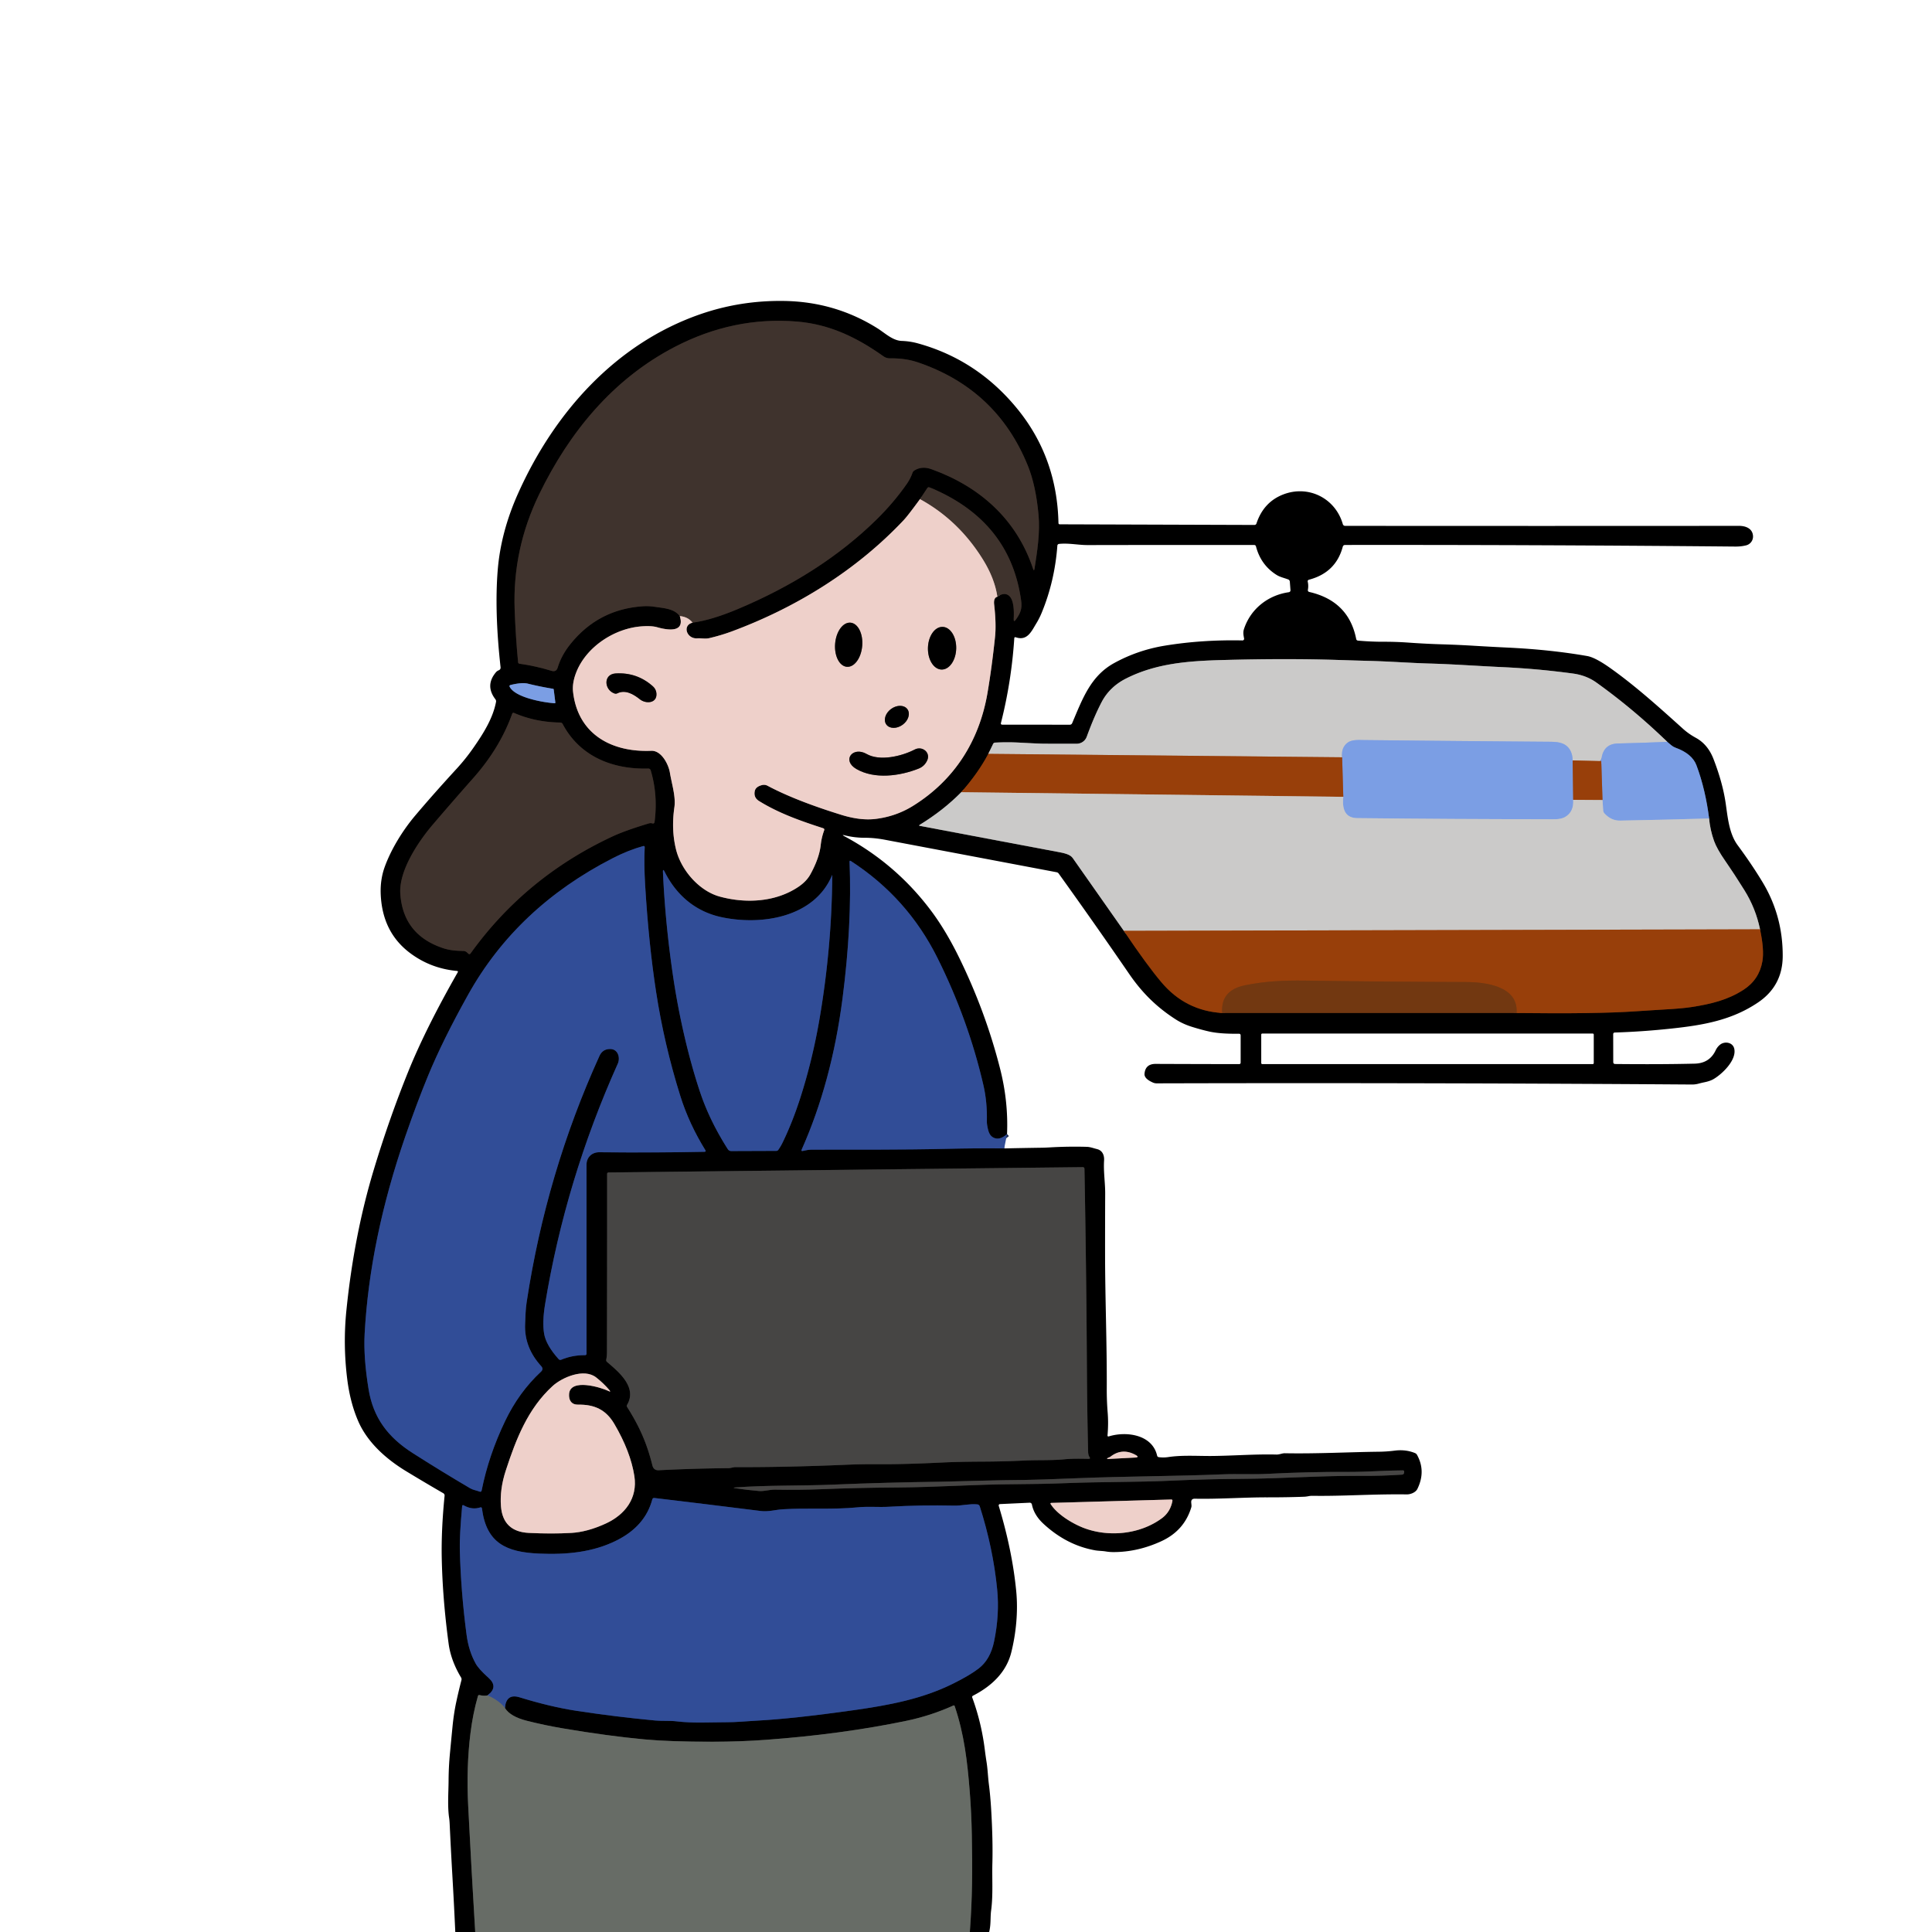 <?xml version="1.0" encoding="UTF-8" standalone="no"?>
<!DOCTYPE svg PUBLIC "-//W3C//DTD SVG 1.1//EN" "http://www.w3.org/Graphics/SVG/1.1/DTD/svg11.dtd">
<svg xmlns="http://www.w3.org/2000/svg" version="1.1" viewBox="0.00 0.00 700.00 700.00">
<g stroke-width="2.00" fill="none" stroke-linecap="butt">
<path stroke="#19274c" vector-effect="non-scaling-stroke" d="
  M 364.87 410.88
  Q 362.03 413.44 359.70 412.04
  Q 358.53 411.33 358.06 409.54
  Q 357.54 407.50 357.56 406.36
  Q 357.72 399.32 356.32 393.23
  Q 350.84 369.47 339.61 346.98
  Q 328.72 325.20 308.30 311.98
  Q 307.78 311.65 307.81 312.26
  Q 308.72 335.10 305.24 361.92
  Q 301.31 392.16 290.48 416.47
  Q 290.15 417.19 290.92 417.00
  C 292.00 416.74 293.12 416.54 294.23 416.54
  C 310.35 416.50 326.04 416.64 343.24 416.24
  Q 353.51 415.99 363.84 416.09"
/>
<path stroke="#343633" vector-effect="non-scaling-stroke" d="
  M 351.39 700.00
  C 352.33 687.21 352.34 677.48 352.11 664.84
  Q 351.97 656.90 351.35 649.06
  C 350.51 638.36 349.34 628.28 345.90 618.17
  Q 345.77 617.78 345.40 617.95
  Q 337.28 621.63 328.32 623.50
  Q 304.97 628.35 277.62 630.36
  Q 268.36 631.05 258.05 631.06
  Q 242.91 631.07 233.72 630.23
  Q 220.36 629.00 204.01 626.23
  Q 197.45 625.12 191.00 623.50
  Q 184.89 621.97 182.95 618.84"
/>
<path stroke="#19274c" vector-effect="non-scaling-stroke" d="
  M 182.95 618.84
  Q 183.39 613.48 188.25 614.97
  Q 199.49 618.43 208.79 619.85
  Q 222.90 622.01 237.37 623.37
  C 240.04 623.62 242.57 623.37 245.18 623.68
  C 250.96 624.38 257.17 624.01 262.91 624.00
  Q 265.73 624.00 268.64 623.79
  Q 271.39 623.58 274.47 623.41
  Q 287.49 622.71 309.27 619.64
  C 322.32 617.79 334.14 615.56 345.27 610.04
  Q 351.36 607.02 354.61 604.51
  Q 358.82 601.26 360.17 594.75
  Q 362.20 584.99 361.29 575.86
  Q 359.82 560.95 355.00 545.82
  Q 354.78 545.13 354.07 545.06
  C 351.24 544.78 348.55 545.58 345.70 545.52
  Q 333.52 545.26 322.20 545.92
  C 318.40 546.15 314.58 545.75 310.78 546.13
  C 301.73 547.02 292.26 546.31 283.64 546.84
  C 280.84 547.01 278.47 547.82 275.56 547.45
  Q 255.69 544.96 237.12 542.75
  Q 236.49 542.68 236.33 543.29
  Q 233.77 552.86 223.62 558.02
  C 214.84 562.48 205.15 563.33 195.25 562.89
  C 183.52 562.37 176.23 559.16 174.63 546.58
  Q 174.55 545.99 173.99 546.17
  Q 171.06 547.13 168.04 545.43
  Q 167.50 545.12 167.44 545.74
  Q 166.47 556.51 166.60 561.52
  Q 166.99 576.76 169.05 592.32
  Q 169.83 598.22 172.36 602.77
  Q 173.46 604.74 177.04 607.95
  Q 180.70 611.22 176.63 614.28"
/>
<path stroke="#343633" vector-effect="non-scaling-stroke" d="
  M 176.63 614.28
  Q 175.39 614.55 173.78 614.17
  Q 173.29 614.05 173.16 614.53
  Q 171.33 620.90 170.45 628.04
  Q 168.93 640.23 169.63 654.24
  Q 170.79 677.12 172.18 700.00"
/>
<path stroke="#776865" vector-effect="non-scaling-stroke" d="
  M 246.30 223.22
  C 248.26 229.38 241.82 228.31 238.11 227.26
  Q 236.16 226.70 232.75 226.92
  C 222.79 227.54 212.35 234.31 208.73 243.75
  Q 207.28 247.52 207.63 250.66
  C 209.34 265.84 221.34 272.63 235.96 272.03
  C 239.66 271.88 242.22 276.96 242.71 279.92
  C 243.42 284.19 244.90 288.64 244.34 292.50
  Q 243.16 300.64 244.95 307.82
  C 246.85 315.42 253.42 322.83 260.75 324.84
  C 270.11 327.41 280.85 326.89 289.08 321.45
  Q 292.15 319.43 293.61 316.80
  C 295.40 313.55 296.97 309.81 297.37 306.12
  Q 297.66 303.43 298.60 300.87
  Q 298.82 300.27 298.21 300.07
  C 290.22 297.48 282.18 294.68 275.01 290.22
  Q 272.98 288.95 273.47 286.61
  Q 273.80 285.04 276.09 284.45
  A 2.78 2.76 -37.9 0 1 278.09 284.69
  Q 288.22 290.09 304.85 295.24
  Q 311.77 297.38 317.24 296.71
  Q 324.62 295.81 330.77 292.00
  C 345.79 282.68 354.82 268.46 357.79 251.04
  Q 359.37 241.74 360.52 230.79
  Q 361.01 226.15 360.20 219.01
  Q 359.93 216.59 361.36 216.21"
/>
<path stroke="#201a17" vector-effect="non-scaling-stroke" d="
  M 361.36 216.21
  Q 363.75 214.54 365.38 215.69
  C 367.46 217.15 367.42 221.67 367.29 224.13
  Q 367.20 225.74 368.13 224.42
  C 369.76 222.09 370.39 220.53 369.97 217.54
  Q 366.27 190.80 341.02 178.47
  Q 338.11 177.05 336.74 176.58
  Q 336.26 176.42 335.98 176.84
  L 333.32 180.85"
/>
<path stroke="#776865" vector-effect="non-scaling-stroke" d="
  M 333.32 180.85
  Q 328.92 186.87 327.44 188.44
  C 310.32 206.62 288.51 220.12 265.07 228.80
  Q 261.24 230.21 257.03 231.20
  C 255.52 231.56 254.11 231.18 252.58 231.28
  C 248.80 231.51 247.11 226.57 250.92 225.60"
/>
<path stroke="#201a17" vector-effect="non-scaling-stroke" d="
  M 250.92 225.60
  Q 257.74 224.69 267.21 220.72
  Q 297.35 208.07 317.49 188.33
  Q 323.85 182.09 328.61 175.24
  Q 329.87 173.43 330.63 171.28
  Q 330.81 170.77 331.27 170.48
  Q 333.99 168.74 337.51 170.01
  C 355.10 176.34 368.36 188.24 374.29 206.06
  Q 374.65 207.14 374.83 206.02
  C 375.82 199.74 376.87 192.95 376.28 186.54
  Q 375.31 175.90 372.41 168.74
  Q 361.16 140.96 332.45 131.25
  Q 328.03 129.76 322.47 129.83
  Q 321.16 129.85 320.11 129.11
  C 310.52 122.30 300.67 117.50 288.80 116.51
  Q 265.78 114.60 244.40 125.73
  C 222.15 137.31 206.33 156.48 195.36 179.08
  Q 185.66 199.05 186.47 220.89
  Q 186.85 231.07 187.72 239.95
  Q 187.77 240.42 188.24 240.48
  Q 193.96 241.27 199.84 243.06
  Q 201.54 243.58 202.06 241.88
  Q 203.41 237.41 206.68 233.35
  Q 216.83 220.71 233.00 219.66
  Q 235.09 219.52 237.33 219.87
  C 240.52 220.37 244.23 220.47 246.30 223.22"
/>
<path stroke="#97827c" vector-effect="non-scaling-stroke" d="
  M 250.92 225.60
  Q 249.30 223.51 246.30 223.22"
/>
<path stroke="#97827c" vector-effect="non-scaling-stroke" d="
  M 361.36 216.21
  Q 360.39 209.53 356.00 202.51
  Q 347.22 188.46 333.32 180.85"
/>
<path stroke="#4c2005" vector-effect="non-scaling-stroke" d="
  M 358.08 273.14
  Q 354.40 280.10 348.28 287.03"
/>
<path stroke="#666565" vector-effect="non-scaling-stroke" d="
  M 348.28 287.03
  Q 341.74 293.65 333.24 298.84
  Q 332.76 299.13 333.31 299.23
  Q 358.36 304.00 383.38 308.68
  C 385.21 309.03 387.67 309.46 388.65 310.86
  Q 398.02 324.17 407.19 337.26"
/>
<path stroke="#4c2005" vector-effect="non-scaling-stroke" d="
  M 407.19 337.26
  Q 415.46 349.57 420.83 355.92
  Q 429.55 366.24 442.83 367.03"
/>
<path stroke="#391c09" vector-effect="non-scaling-stroke" d="
  M 442.83 367.03
  L 549.49 367.03"
/>
<path stroke="#4c2005" vector-effect="non-scaling-stroke" d="
  M 549.49 367.03
  Q 578.57 367.39 592.75 366.41
  Q 599.17 365.97 603.13 365.75
  Q 609.39 365.41 612.84 364.88
  C 619.91 363.79 625.98 362.31 631.66 358.65
  Q 637.39 354.97 638.55 348.28
  Q 639.27 344.13 637.69 336.71"
/>
<path stroke="#666565" vector-effect="non-scaling-stroke" d="
  M 637.69 336.71
  Q 636.14 329.13 632.01 322.51
  Q 628.28 316.52 625.08 311.91
  Q 622.06 307.55 621.05 304.72
  Q 619.63 300.77 619.24 296.56"
/>
<path stroke="#3e4f72" vector-effect="non-scaling-stroke" d="
  M 619.24 296.56
  C 618.45 290.00 616.84 283.01 614.64 277.24
  Q 613.05 273.07 607.08 270.91
  Q 606.24 270.60 605.51 269.99
  Q 604.60 269.24 604.07 268.77"
/>
<path stroke="#666565" vector-effect="non-scaling-stroke" d="
  M 604.07 268.77
  Q 591.74 256.84 578.39 247.29
  C 575.80 245.44 572.91 244.44 569.93 244.04
  Q 557.10 242.29 544.25 241.71
  C 535.32 241.30 526.84 240.66 517.89 240.41
  C 510.66 240.20 503.32 239.63 496.03 239.45
  Q 491.73 239.34 485.00 239.12
  Q 466.37 238.51 443.00 239.14
  C 430.57 239.48 418.99 240.31 408.05 245.81
  Q 402.04 248.83 399.12 254.42
  C 396.99 258.53 395.32 262.64 393.74 266.94
  A 3.87 3.86 10.1 0 1 390.11 269.47
  Q 384.20 269.48 378.48 269.46
  Q 376.40 269.45 369.53 269.07
  Q 365.05 268.82 360.55 269.06
  Q 360.04 269.08 359.82 269.54
  L 358.08 273.14"
/>
<path stroke="#a3b4d7" vector-effect="non-scaling-stroke" d="
  M 604.07 268.77
  Q 594.84 269.17 586.14 269.38
  Q 581.01 269.51 580.24 274.88
  Q 580.20 275.14 580.00 275.32
  Q 579.82 275.47 579.78 275.76"
/>
<path stroke="#b2856a" vector-effect="non-scaling-stroke" d="
  M 579.78 275.76
  L 569.80 275.51"
/>
<path stroke="#a3b4d7" vector-effect="non-scaling-stroke" d="
  M 569.80 275.51
  Q 569.73 271.71 567.21 269.96
  Q 565.51 268.78 562.04 268.76
  Q 527.99 268.51 494.19 268.14
  C 492.26 268.12 489.81 267.92 488.26 269.08
  Q 485.88 270.88 486.28 274.38"
/>
<path stroke="#b2856a" vector-effect="non-scaling-stroke" d="
  M 486.28 274.38
  L 358.08 273.14"
/>
<path stroke="#b2856a" vector-effect="non-scaling-stroke" d="
  M 580.62 289.87
  L 570.00 289.80"
/>
<path stroke="#b2856a" vector-effect="non-scaling-stroke" d="
  M 486.70 288.71
  L 348.28 287.03"
/>
<path stroke="#a3b4d7" vector-effect="non-scaling-stroke" d="
  M 619.24 296.56
  Q 603.04 297.02 587.00 297.32
  Q 583.73 297.39 581.25 294.64
  Q 580.91 294.27 580.87 293.76
  L 580.62 289.87"
/>
<path stroke="#8a6f77" vector-effect="non-scaling-stroke" d="
  M 580.62 289.87
  L 580.17 275.95
  Q 580.17 275.78 580.01 275.71
  Q 579.88 275.65 579.78 275.76"
/>
<path stroke="#8a6f77" vector-effect="non-scaling-stroke" d="
  M 569.80 275.51
  L 570.00 289.80"
/>
<path stroke="#a3b4d7" vector-effect="non-scaling-stroke" d="
  M 570.00 289.80
  Q 570.28 294.18 567.03 296.04
  C 565.25 297.06 562.60 296.82 560.50 296.82
  Q 527.37 296.81 491.75 296.42
  Q 485.85 296.36 486.70 288.71"
/>
<path stroke="#8a6f77" vector-effect="non-scaling-stroke" d="
  M 486.70 288.71
  L 486.28 274.38"
/>
<path stroke="#b2856a" vector-effect="non-scaling-stroke" d="
  M 637.69 336.71
  L 407.19 337.26"
/>
<path stroke="#853c0e" vector-effect="non-scaling-stroke" d="
  M 549.49 367.03
  C 550.19 357.16 537.97 355.83 531.09 355.81
  Q 501.87 355.72 473.03 355.29
  C 464.89 355.17 458.13 355.54 451.01 357.01
  Q 442.18 358.83 442.83 367.03"
/>
<path stroke="#3e4f72" vector-effect="non-scaling-stroke" d="
  M 184.69 248.89
  C 186.81 252.81 197.04 254.55 200.91 254.80
  Q 201.26 254.83 201.21 254.48
  L 200.62 249.80
  A 0.27 0.27 0.0 0 0 200.39 249.56
  Q 195.83 248.83 191.25 247.70
  Q 189.13 247.17 185.01 248.18
  Q 184.39 248.33 184.69 248.89"
/>
<path stroke="#201a17" vector-effect="non-scaling-stroke" d="
  M 169.22 345.10
  L 169.67 345.52
  Q 170.13 345.95 170.50 345.44
  Q 190.39 317.77 221.88 303.08
  Q 226.46 300.94 235.08 298.34
  Q 235.55 298.20 236.04 298.26
  Q 236.19 298.28 236.33 298.33
  Q 237.07 298.53 237.17 297.77
  Q 238.42 288.07 235.78 279.16
  Q 235.57 278.44 234.83 278.46
  C 221.84 278.81 210.06 274.01 203.87 262.33
  Q 203.59 261.79 202.99 261.79
  Q 194.01 261.66 186.30 258.33
  Q 185.76 258.10 185.56 258.65
  Q 181.15 270.97 171.54 281.83
  Q 164.34 289.96 156.86 298.71
  C 151.65 304.81 144.45 315.43 145.04 323.87
  Q 146.07 338.60 160.32 343.46
  C 162.92 344.35 165.19 344.50 167.85 344.55
  A 2.05 2.04 66.7 0 1 169.22 345.10"
/>
<path stroke="#19274c" vector-effect="non-scaling-stroke" d="
  M 155.08 389.81
  Q 151.06 399.58 146.88 411.66
  Q 133.98 449.02 132.12 483.20
  Q 131.65 491.75 133.54 503.32
  C 135.23 513.71 140.56 520.76 149.58 526.51
  Q 159.75 533.00 170.32 539.22
  C 171.37 539.84 172.62 540.00 173.74 540.43
  Q 174.38 540.68 174.52 540.00
  Q 177.03 527.36 183.04 514.83
  Q 188.02 504.44 196.00 497.00
  Q 197.04 496.03 196.09 494.98
  Q 189.89 488.18 190.26 479.72
  C 190.37 477.01 190.42 474.37 190.83 471.73
  Q 197.93 424.98 217.21 382.56
  Q 218.37 380.03 221.15 380.08
  C 223.96 380.14 224.79 383.27 223.83 385.40
  Q 204.89 427.61 197.50 472.53
  Q 196.43 479.02 197.15 483.25
  Q 197.85 487.36 202.39 492.43
  Q 202.79 492.88 203.35 492.65
  Q 207.40 490.96 211.93 491.01
  Q 212.52 491.01 212.52 490.43
  Q 212.52 456.21 212.51 421.99
  C 212.51 419.25 214.51 417.45 217.18 417.48
  Q 237.28 417.69 255.22 417.32
  Q 255.92 417.30 255.55 416.70
  Q 249.66 407.17 246.50 397.11
  Q 240.65 378.46 237.72 359.40
  Q 235.03 341.93 233.75 320.66
  Q 233.29 312.94 233.59 307.02
  Q 233.62 306.40 233.02 306.56
  Q 227.68 308.02 221.98 310.95
  Q 187.31 328.72 169.66 360.31
  Q 160.45 376.78 155.08 389.81"
/>
<path stroke="#19274c" vector-effect="non-scaling-stroke" d="
  M 261.42 332.31
  C 251.96 330.28 245.06 324.31 240.83 315.89
  Q 240.13 314.50 240.20 316.05
  Q 241.07 335.14 243.99 354.54
  C 246.09 368.46 249.49 383.28 253.70 395.84
  Q 257.13 406.05 263.68 416.34
  A 1.51 1.49 73.5 0 0 264.97 417.05
  L 281.24 416.99
  Q 281.74 416.99 282.02 416.58
  Q 282.93 415.28 283.60 413.88
  Q 287.06 406.72 289.78 398.36
  Q 294.33 384.37 296.96 368.99
  Q 301.35 343.23 301.55 317.23
  Q 301.55 316.93 301.43 317.21
  C 294.99 332.44 275.88 335.40 261.42 332.31"
/>
<path stroke="#232322" vector-effect="non-scaling-stroke" d="
  M 219.93 493.45
  C 224.16 497.06 230.95 502.62 227.21 508.99
  Q 226.97 509.41 227.23 509.81
  C 231.92 517.21 234.42 523.15 236.38 530.97
  Q 236.84 532.79 238.72 532.70
  Q 251.14 532.06 264.03 531.94
  C 264.81 531.93 265.71 531.56 266.47 531.57
  Q 284.62 531.64 306.61 530.71
  Q 312.35 530.46 318.10 530.51
  Q 327.54 530.58 341.30 529.90
  Q 347.36 529.61 356.21 529.57
  Q 363.68 529.54 371.15 529.18
  C 375.86 528.95 380.80 529.19 385.56 528.74
  C 388.50 528.45 391.46 528.51 394.37 528.57
  Q 395.23 528.58 394.73 527.88
  Q 394.58 527.66 394.48 527.39
  Q 394.27 526.75 394.25 526.13
  Q 393.88 510.57 393.80 495.00
  Q 393.79 493.91 393.78 491.99
  Q 393.58 459.29 392.92 423.51
  Q 392.91 422.87 392.25 422.88
  L 220.49 424.80
  A 0.53 0.52 -0.6 0 0 219.97 425.32
  Q 219.98 460.21 219.91 490.15
  Q 219.90 491.40 219.65 492.62
  Q 219.55 493.12 219.93 493.45"
/>
<path stroke="#776865" vector-effect="non-scaling-stroke" d="
  M 206.19 505.09
  C 206.57 499.26 217.75 502.66 220.52 504.01
  Q 221.48 504.48 220.79 503.66
  Q 218.78 501.27 216.05 499.11
  C 211.61 495.58 203.62 499.08 200.22 502.19
  C 191.28 510.37 187.03 521.24 183.26 532.79
  Q 181.02 539.66 181.51 545.77
  Q 182.24 554.94 191.59 555.40
  Q 199.98 555.81 207.06 555.40
  Q 212.77 555.07 219.43 552.03
  C 226.53 548.78 231.07 542.79 229.84 534.82
  Q 228.47 525.95 222.57 515.90
  C 219.53 510.74 215.40 508.85 209.46 508.93
  C 207.03 508.96 206.04 507.32 206.19 505.09"
/>
<path stroke="#776865" vector-effect="non-scaling-stroke" d="
  M 401.90 528.02
  Q 401.66 528.09 401.45 528.22
  Q 400.71 528.65 401.57 528.61
  L 411.20 528.11
  Q 413.03 528.02 411.42 527.14
  Q 406.58 524.50 402.36 527.77
  A 1.74 1.70 15.9 0 1 401.90 528.02"
/>
<path stroke="#232322" vector-effect="non-scaling-stroke" d="
  M 442.94 534.18
  C 425.66 534.88 407.88 534.88 390.41 535.58
  Q 375.77 536.17 371.23 536.21
  Q 363.44 536.28 355.91 536.48
  Q 341.74 536.85 340.58 536.86
  Q 321.73 537.09 301.83 537.91
  C 290.35 538.38 278.41 538.07 266.53 538.92
  Q 265.14 539.02 266.51 539.23
  Q 270.43 539.82 274.92 540.22
  C 276.91 540.40 278.73 539.70 280.77 539.73
  Q 289.56 539.88 297.24 539.58
  Q 310.81 539.03 325.33 538.94
  C 339.20 538.85 353.56 537.82 367.14 537.76
  Q 377.54 537.71 386.29 537.37
  C 399.24 536.86 411.85 537.06 424.99 536.45
  Q 436.98 535.90 450.13 535.81
  C 464.53 535.72 478.90 534.63 493.30 534.73
  Q 500.71 534.78 507.97 534.29
  Q 508.66 534.24 508.74 533.56
  L 508.76 533.30
  Q 508.83 532.75 508.27 532.75
  C 501.64 532.78 495.03 533.33 488.59 533.30
  Q 474.53 533.23 459.33 534.00
  C 453.88 534.28 448.36 533.96 442.94 534.18"
/>
<path stroke="#776865" vector-effect="non-scaling-stroke" d="
  M 392.43 553.51
  C 401.34 557.01 412.84 556.09 420.98 550.08
  Q 424.08 547.78 424.80 543.75
  A 0.39 0.38 -86.3 0 0 424.41 543.30
  L 380.98 544.53
  Q 380.41 544.54 380.72 545.02
  C 383.10 548.75 388.65 552.03 392.43 553.51"
/>
<path stroke="#776865" vector-effect="non-scaling-stroke" d="
  M 306.833 241.593
  A 8.02 4.92 94.7 0 0 312.394 234.003
  A 8.02 4.92 94.7 0 0 308.147 225.607
  A 8.02 4.92 94.7 0 0 302.587 233.197
  A 8.02 4.92 94.7 0 0 306.833 241.593"
/>
<path stroke="#776865" vector-effect="non-scaling-stroke" d="
  M 341.141 242.588
  A 7.73 5.12 91.4 0 0 346.449 234.985
  A 7.73 5.12 91.4 0 0 341.519 227.132
  A 7.73 5.12 91.4 0 0 336.212 234.735
  A 7.73 5.12 91.4 0 0 341.141 242.588"
/>
<path stroke="#776865" vector-effect="non-scaling-stroke" d="
  M 223.68 251.20
  C 226.59 249.78 229.55 251.54 231.85 253.37
  C 234.05 255.13 238.18 254.86 237.83 251.15
  Q 237.68 249.67 236.53 248.65
  Q 230.78 243.54 223.07 244.00
  C 218.49 244.28 218.88 249.98 222.67 251.27
  Q 223.19 251.44 223.68 251.20"
/>
<path stroke="#776865" vector-effect="non-scaling-stroke" d="
  M 328.764 256.949
  A 4.72 3.54 -36.1 0 0 322.864 256.87
  A 4.72 3.54 -36.1 0 0 321.136 262.511
  A 4.72 3.54 -36.1 0 0 327.036 262.59
  A 4.72 3.54 -36.1 0 0 328.764 256.949"
/>
<path stroke="#776865" vector-effect="non-scaling-stroke" d="
  M 313.99 273.18
  C 308.95 270.30 304.88 275.51 310.32 278.64
  C 316.91 282.41 325.95 281.21 332.83 278.48
  Q 335.02 277.61 335.98 275.42
  C 337.20 272.60 334.12 270.18 331.44 271.56
  C 326.61 274.06 318.74 275.88 313.99 273.18"
/>
<path stroke="#4c5d7f" vector-effect="non-scaling-stroke" d="
  M 182.95 618.84
  Q 180.88 616.12 176.63 614.28"
/>
</g>
<path fill="#000000" d="
  M 364.87 410.88
  Q 362.03 413.44 359.70 412.04
  Q 358.53 411.33 358.06 409.54
  Q 357.54 407.50 357.56 406.36
  Q 357.72 399.32 356.32 393.23
  Q 350.84 369.47 339.61 346.98
  Q 328.72 325.20 308.30 311.98
  Q 307.78 311.65 307.81 312.26
  Q 308.72 335.10 305.24 361.92
  Q 301.31 392.16 290.48 416.47
  Q 290.15 417.19 290.92 417.00
  C 292.00 416.74 293.12 416.54 294.23 416.54
  C 310.35 416.50 326.04 416.64 343.24 416.24
  Q 353.51 415.99 363.84 416.09
  Q 370.60 415.94 377.50 415.84
  Q 378.76 415.82 380.25 415.73
  Q 387.03 415.33 393.73 415.52
  C 395.02 415.55 396.21 416.03 397.45 416.33
  C 399.43 416.81 400.15 418.57 400.03 420.44
  C 399.77 424.53 400.45 428.47 400.43 432.50
  Q 400.38 443.50 400.39 454.49
  C 400.40 470.33 401.08 486.91 401.00 503.15
  Q 400.98 507.48 401.33 511.80
  Q 401.65 515.71 401.28 520.01
  Q 401.23 520.59 401.79 520.42
  C 408.22 518.46 417.50 519.82 419.24 527.38
  Q 419.36 527.89 419.88 527.96
  Q 421.58 528.18 423.25 527.93
  C 428.33 527.16 433.78 527.56 438.83 527.53
  C 446.55 527.48 454.68 526.81 462.48 527.01
  C 463.59 527.04 464.55 526.52 465.52 526.54
  C 477.52 526.75 488.32 526.12 499.47 525.99
  Q 502.45 525.96 505.34 525.59
  Q 509.27 525.09 512.65 526.46
  Q 513.15 526.66 513.42 527.13
  Q 516.68 533.02 513.56 539.44
  C 512.93 540.74 511.09 541.47 509.69 541.45
  C 497.43 541.28 486.71 542.13 475.51 541.96
  Q 474.81 541.95 474.02 542.11
  Q 473.17 542.27 472.42 542.30
  Q 466.24 542.53 459.06 542.52
  C 450.68 542.50 441.59 543.19 432.94 543.01
  Q 431.48 542.98 431.61 544.44
  Q 431.63 544.65 431.69 545.31
  Q 431.74 545.78 431.61 546.20
  Q 429.05 554.59 420.80 558.40
  Q 412.26 562.34 403.45 562.35
  Q 402.02 562.35 400.70 562.13
  C 399.40 561.90 398.11 561.94 396.78 561.71
  Q 386.49 559.87 378.13 552.16
  Q 374.63 548.94 373.88 545.10
  A 0.80 0.80 0.0 0 0 373.05 544.46
  L 362.29 544.96
  A 0.49 0.48 80.1 0 0 361.86 545.59
  Q 366.78 561.83 368.20 576.53
  C 368.90 583.82 368.17 591.56 366.42 598.63
  C 364.63 605.89 359.27 610.92 352.56 614.37
  Q 352.10 614.60 352.28 615.09
  Q 355.61 624.20 356.82 633.99
  Q 357.10 636.25 357.45 638.44
  C 357.88 641.16 357.95 643.87 358.31 646.65
  Q 358.81 650.53 359.11 655.46
  Q 359.78 666.65 359.56 675.00
  C 359.40 680.71 359.85 686.66 359.11 692.14
  C 358.76 694.78 359.10 696.99 358.40 700.00
  L 351.39 700.00
  C 352.33 687.21 352.34 677.48 352.11 664.84
  Q 351.97 656.90 351.35 649.06
  C 350.51 638.36 349.34 628.28 345.90 618.17
  Q 345.77 617.78 345.40 617.95
  Q 337.28 621.63 328.32 623.50
  Q 304.97 628.35 277.62 630.36
  Q 268.36 631.05 258.05 631.06
  Q 242.91 631.07 233.72 630.23
  Q 220.36 629.00 204.01 626.23
  Q 197.45 625.12 191.00 623.50
  Q 184.89 621.97 182.95 618.84
  Q 183.39 613.48 188.25 614.97
  Q 199.49 618.43 208.79 619.85
  Q 222.90 622.01 237.37 623.37
  C 240.04 623.62 242.57 623.37 245.18 623.68
  C 250.96 624.38 257.17 624.01 262.91 624.00
  Q 265.73 624.00 268.64 623.79
  Q 271.39 623.58 274.47 623.41
  Q 287.49 622.71 309.27 619.64
  C 322.32 617.79 334.14 615.56 345.27 610.04
  Q 351.36 607.02 354.61 604.51
  Q 358.82 601.26 360.17 594.75
  Q 362.20 584.99 361.29 575.86
  Q 359.82 560.95 355.00 545.82
  Q 354.78 545.13 354.07 545.06
  C 351.24 544.78 348.55 545.58 345.70 545.52
  Q 333.52 545.26 322.20 545.92
  C 318.40 546.15 314.58 545.75 310.78 546.13
  C 301.73 547.02 292.26 546.31 283.64 546.84
  C 280.84 547.01 278.47 547.82 275.56 547.45
  Q 255.69 544.96 237.12 542.75
  Q 236.49 542.68 236.33 543.29
  Q 233.77 552.86 223.62 558.02
  C 214.84 562.48 205.15 563.33 195.25 562.89
  C 183.52 562.37 176.23 559.16 174.63 546.58
  Q 174.55 545.99 173.99 546.17
  Q 171.06 547.13 168.04 545.43
  Q 167.50 545.12 167.44 545.74
  Q 166.47 556.51 166.60 561.52
  Q 166.99 576.76 169.05 592.32
  Q 169.83 598.22 172.36 602.77
  Q 173.46 604.74 177.04 607.95
  Q 180.70 611.22 176.63 614.28
  Q 175.39 614.55 173.78 614.17
  Q 173.29 614.05 173.16 614.53
  Q 171.33 620.90 170.45 628.04
  Q 168.93 640.23 169.63 654.24
  Q 170.79 677.12 172.18 700.00
  L 164.96 700.00
  Q 164.50 689.85 163.91 679.73
  Q 163.36 670.25 162.92 660.75
  Q 162.86 659.55 162.74 658.74
  C 162.10 654.52 162.50 649.51 162.53 645.21
  Q 162.55 640.28 163.02 635.31
  Q 163.47 630.53 163.97 625.44
  Q 164.44 620.75 165.28 616.81
  Q 166.16 612.68 167.18 608.79
  Q 167.33 608.24 167.03 607.75
  Q 163.36 601.64 162.54 595.50
  Q 160.34 579.18 160.05 564.35
  Q 159.86 554.22 161.08 541.98
  Q 161.15 541.34 160.59 541.01
  Q 154.22 537.33 147.29 533.13
  C 140.00 528.72 133.17 522.70 129.79 514.92
  Q 126.86 508.17 125.80 499.62
  Q 124.25 487.17 125.50 474.84
  Q 128.28 447.44 135.46 423.71
  Q 141.04 405.24 147.92 388.24
  Q 154.24 372.62 165.83 352.31
  Q 166.10 351.84 165.55 351.79
  Q 155.99 350.90 148.49 345.24
  Q 138.51 337.71 137.94 323.99
  Q 137.72 318.73 139.39 314.10
  C 141.76 307.55 146.04 300.70 150.42 295.52
  Q 156.97 287.76 165.52 278.45
  Q 168.81 274.86 171.65 270.76
  C 175.11 265.77 178.57 260.33 179.72 254.32
  Q 179.82 253.80 179.50 253.37
  Q 175.67 248.37 179.67 243.60
  Q 180.09 243.10 180.69 242.86
  Q 181.46 242.54 181.36 241.71
  Q 179.13 221.60 180.32 206.73
  Q 181.42 192.82 187.71 178.78
  C 200.95 149.20 223.32 124.40 253.73 113.85
  Q 268.30 108.80 284.06 109.04
  Q 302.59 109.32 317.93 118.96
  C 320.55 120.60 323.40 123.40 326.68 123.52
  Q 329.71 123.62 332.60 124.42
  Q 354.16 130.39 368.66 148.21
  Q 382.99 165.83 383.50 189.48
  Q 383.51 189.97 384.00 189.97
  L 454.47 190.20
  Q 455.06 190.20 455.25 189.64
  Q 457.83 181.89 464.97 179.14
  C 474.12 175.62 483.85 180.54 486.53 189.91
  A 0.86 0.85 81.8 0 0 487.35 190.53
  Q 559.77 190.59 630.09 190.53
  C 632.48 190.53 635.01 191.46 635.15 194.24
  A 3.29 3.28 81.8 0 1 632.65 197.59
  Q 630.82 198.05 628.73 198.03
  Q 556.95 197.37 487.38 197.45
  Q 486.68 197.45 486.50 198.12
  Q 483.99 207.47 474.30 210.03
  Q 473.68 210.20 473.83 210.82
  Q 474.14 212.18 473.88 213.66
  Q 473.76 214.34 474.43 214.49
  Q 488.65 217.78 491.37 231.49
  Q 491.48 232.06 492.06 232.11
  Q 496.87 232.53 501.16 232.52
  Q 505.78 232.50 510.33 232.83
  Q 516.63 233.28 522.51 233.45
  Q 528.52 233.63 534.33 233.99
  Q 540.26 234.35 546.16 234.63
  Q 561.68 235.36 575.06 237.69
  Q 577.95 238.19 583.24 241.92
  C 592.35 248.35 600.99 256.13 609.80 264.07
  Q 611.85 265.91 614.41 267.31
  Q 618.81 269.71 620.86 275.07
  Q 624.08 283.42 625.18 290.61
  C 625.97 295.78 626.38 301.91 629.61 306.27
  Q 634.74 313.21 638.61 319.63
  Q 645.98 331.86 645.91 346.43
  Q 645.87 357.17 637.02 363.18
  C 627.49 369.64 617.15 371.42 605.84 372.64
  Q 595.15 373.80 585.11 374.10
  Q 584.49 374.12 584.49 374.74
  L 584.51 384.78
  Q 584.51 385.50 585.23 385.51
  Q 601.72 385.68 614.04 385.38
  Q 619.38 385.24 621.58 380.62
  Q 622.23 379.25 623.29 378.45
  C 624.97 377.18 627.83 377.66 628.35 379.95
  C 629.30 384.09 623.91 389.23 620.77 391.02
  Q 619.58 391.70 617.56 392.12
  Q 616.45 392.35 615.34 392.65
  Q 614.20 392.95 613.00 392.94
  Q 515.83 392.26 419.08 392.52
  A 3.35 3.32 56.1 0 1 417.79 392.26
  Q 414.52 390.85 414.68 389.03
  Q 415.00 385.45 418.72 385.47
  Q 432.77 385.53 448.93 385.55
  Q 449.51 385.55 449.51 384.97
  L 449.51 375.19
  Q 449.51 374.53 448.86 374.54
  Q 442.08 374.64 438.02 373.72
  Q 434.95 373.02 431.64 371.97
  Q 428.56 370.98 426.10 369.42
  C 419.20 365.02 413.86 359.77 409.17 352.94
  Q 396.63 334.67 383.57 316.49
  Q 383.30 316.12 382.85 316.03
  Q 351.63 310.12 320.47 304.23
  Q 316.78 303.54 313.31 303.54
  Q 309.69 303.55 306.11 302.67
  Q 304.72 302.32 305.98 303.00
  Q 324.54 312.98 337.18 329.76
  Q 342.61 336.97 347.43 346.79
  Q 357.09 366.47 362.36 387.24
  Q 365.37 399.09 364.87 410.88
  Z
  M 246.30 223.22
  C 248.26 229.38 241.82 228.31 238.11 227.26
  Q 236.16 226.70 232.75 226.92
  C 222.79 227.54 212.35 234.31 208.73 243.75
  Q 207.28 247.52 207.63 250.66
  C 209.34 265.84 221.34 272.63 235.96 272.03
  C 239.66 271.88 242.22 276.96 242.71 279.92
  C 243.42 284.19 244.90 288.64 244.34 292.50
  Q 243.16 300.64 244.95 307.82
  C 246.85 315.42 253.42 322.83 260.75 324.84
  C 270.11 327.41 280.85 326.89 289.08 321.45
  Q 292.15 319.43 293.61 316.80
  C 295.40 313.55 296.97 309.81 297.37 306.12
  Q 297.66 303.43 298.60 300.87
  Q 298.82 300.27 298.21 300.07
  C 290.22 297.48 282.18 294.68 275.01 290.22
  Q 272.98 288.95 273.47 286.61
  Q 273.80 285.04 276.09 284.45
  A 2.78 2.76 -37.9 0 1 278.09 284.69
  Q 288.22 290.09 304.85 295.24
  Q 311.77 297.38 317.24 296.71
  Q 324.62 295.81 330.77 292.00
  C 345.79 282.68 354.82 268.46 357.79 251.04
  Q 359.37 241.74 360.52 230.79
  Q 361.01 226.15 360.20 219.01
  Q 359.93 216.59 361.36 216.21
  Q 363.75 214.54 365.38 215.69
  C 367.46 217.15 367.42 221.67 367.29 224.13
  Q 367.20 225.74 368.13 224.42
  C 369.76 222.09 370.39 220.53 369.97 217.54
  Q 366.27 190.80 341.02 178.47
  Q 338.11 177.05 336.74 176.58
  Q 336.26 176.42 335.98 176.84
  L 333.32 180.85
  Q 328.92 186.87 327.44 188.44
  C 310.32 206.62 288.51 220.12 265.07 228.80
  Q 261.24 230.21 257.03 231.20
  C 255.52 231.56 254.11 231.18 252.58 231.28
  C 248.80 231.51 247.11 226.57 250.92 225.60
  Q 257.74 224.69 267.21 220.72
  Q 297.35 208.07 317.49 188.33
  Q 323.85 182.09 328.61 175.24
  Q 329.87 173.43 330.63 171.28
  Q 330.81 170.77 331.27 170.48
  Q 333.99 168.74 337.51 170.01
  C 355.10 176.34 368.36 188.24 374.29 206.06
  Q 374.65 207.14 374.83 206.02
  C 375.82 199.74 376.87 192.95 376.28 186.54
  Q 375.31 175.90 372.41 168.74
  Q 361.16 140.96 332.45 131.25
  Q 328.03 129.76 322.47 129.83
  Q 321.16 129.85 320.11 129.11
  C 310.52 122.30 300.67 117.50 288.80 116.51
  Q 265.78 114.60 244.40 125.73
  C 222.15 137.31 206.33 156.48 195.36 179.08
  Q 185.66 199.05 186.47 220.89
  Q 186.85 231.07 187.72 239.95
  Q 187.77 240.42 188.24 240.48
  Q 193.96 241.27 199.84 243.06
  Q 201.54 243.58 202.06 241.88
  Q 203.41 237.41 206.68 233.35
  Q 216.83 220.71 233.00 219.66
  Q 235.09 219.52 237.33 219.87
  C 240.52 220.37 244.23 220.47 246.30 223.22
  Z
  M 462.49 208.28
  Q 456.82 204.70 455.06 197.96
  Q 454.92 197.47 454.41 197.46
  Q 424.72 197.43 394.12 197.49
  C 390.57 197.50 387.29 196.70 383.70 197.07
  A 0.68 0.67 89.0 0 0 383.10 197.70
  Q 382.16 210.53 377.44 221.98
  Q 376.58 224.07 375.41 225.98
  C 373.72 228.76 372.18 232.30 368.07 230.91
  Q 367.52 230.73 367.49 231.30
  Q 366.47 246.92 362.67 261.90
  Q 362.50 262.56 363.18 262.56
  L 387.58 262.58
  Q 388.23 262.58 388.48 261.98
  C 392.25 253.10 395.18 244.93 403.65 240.26
  Q 412.18 235.56 422.01 233.94
  Q 435.40 231.74 450.16 232.04
  A 0.59 0.59 0.0 0 0 450.76 231.34
  C 450.53 230.14 450.32 229.14 450.71 227.94
  C 453.09 220.63 459.41 215.67 466.90 214.58
  Q 467.62 214.47 467.56 213.75
  L 467.33 210.78
  Q 467.28 210.14 466.68 209.92
  C 465.26 209.39 463.78 209.09 462.49 208.28
  Z
  M 358.08 273.14
  Q 354.40 280.10 348.28 287.03
  Q 341.74 293.65 333.24 298.84
  Q 332.76 299.13 333.31 299.23
  Q 358.36 304.00 383.38 308.68
  C 385.21 309.03 387.67 309.46 388.65 310.86
  Q 398.02 324.17 407.19 337.26
  Q 415.46 349.57 420.83 355.92
  Q 429.55 366.24 442.83 367.03
  L 549.49 367.03
  Q 578.57 367.39 592.75 366.41
  Q 599.17 365.97 603.13 365.75
  Q 609.39 365.41 612.84 364.88
  C 619.91 363.79 625.98 362.31 631.66 358.65
  Q 637.39 354.97 638.55 348.28
  Q 639.27 344.13 637.69 336.71
  Q 636.14 329.13 632.01 322.51
  Q 628.28 316.52 625.08 311.91
  Q 622.06 307.55 621.05 304.72
  Q 619.63 300.77 619.24 296.56
  C 618.45 290.00 616.84 283.01 614.64 277.24
  Q 613.05 273.07 607.08 270.91
  Q 606.24 270.60 605.51 269.99
  Q 604.60 269.24 604.07 268.77
  Q 591.74 256.84 578.39 247.29
  C 575.80 245.44 572.91 244.44 569.93 244.04
  Q 557.10 242.29 544.25 241.71
  C 535.32 241.30 526.84 240.66 517.89 240.41
  C 510.66 240.20 503.32 239.63 496.03 239.45
  Q 491.73 239.34 485.00 239.12
  Q 466.37 238.51 443.00 239.14
  C 430.57 239.48 418.99 240.31 408.05 245.81
  Q 402.04 248.83 399.12 254.42
  C 396.99 258.53 395.32 262.64 393.74 266.94
  A 3.87 3.86 10.1 0 1 390.11 269.47
  Q 384.20 269.48 378.48 269.46
  Q 376.40 269.45 369.53 269.07
  Q 365.05 268.82 360.55 269.06
  Q 360.04 269.08 359.82 269.54
  L 358.08 273.14
  Z
  M 184.69 248.89
  C 186.81 252.81 197.04 254.55 200.91 254.80
  Q 201.26 254.83 201.21 254.48
  L 200.62 249.80
  A 0.27 0.27 0.0 0 0 200.39 249.56
  Q 195.83 248.83 191.25 247.70
  Q 189.13 247.17 185.01 248.18
  Q 184.39 248.33 184.69 248.89
  Z
  M 169.22 345.10
  L 169.67 345.52
  Q 170.13 345.95 170.50 345.44
  Q 190.39 317.77 221.88 303.08
  Q 226.46 300.94 235.08 298.34
  Q 235.55 298.20 236.04 298.26
  Q 236.19 298.28 236.33 298.33
  Q 237.07 298.53 237.17 297.77
  Q 238.42 288.07 235.78 279.16
  Q 235.57 278.44 234.83 278.46
  C 221.84 278.81 210.06 274.01 203.87 262.33
  Q 203.59 261.79 202.99 261.79
  Q 194.01 261.66 186.30 258.33
  Q 185.76 258.10 185.56 258.65
  Q 181.15 270.97 171.54 281.83
  Q 164.34 289.96 156.86 298.71
  C 151.65 304.81 144.45 315.43 145.04 323.87
  Q 146.07 338.60 160.32 343.46
  C 162.92 344.35 165.19 344.50 167.85 344.55
  A 2.05 2.04 66.7 0 1 169.22 345.10
  Z
  M 155.08 389.81
  Q 151.06 399.58 146.88 411.66
  Q 133.98 449.02 132.12 483.20
  Q 131.65 491.75 133.54 503.32
  C 135.23 513.71 140.56 520.76 149.58 526.51
  Q 159.75 533.00 170.32 539.22
  C 171.37 539.84 172.62 540.00 173.74 540.43
  Q 174.38 540.68 174.52 540.00
  Q 177.03 527.36 183.04 514.83
  Q 188.02 504.44 196.00 497.00
  Q 197.04 496.03 196.09 494.98
  Q 189.89 488.18 190.26 479.72
  C 190.37 477.01 190.42 474.37 190.83 471.73
  Q 197.93 424.98 217.21 382.56
  Q 218.37 380.03 221.15 380.08
  C 223.96 380.14 224.79 383.27 223.83 385.40
  Q 204.89 427.61 197.50 472.53
  Q 196.43 479.02 197.15 483.25
  Q 197.85 487.36 202.39 492.43
  Q 202.79 492.88 203.35 492.65
  Q 207.40 490.96 211.93 491.01
  Q 212.52 491.01 212.52 490.43
  Q 212.52 456.21 212.51 421.99
  C 212.51 419.25 214.51 417.45 217.18 417.48
  Q 237.28 417.69 255.22 417.32
  Q 255.92 417.30 255.55 416.70
  Q 249.66 407.17 246.50 397.11
  Q 240.65 378.46 237.72 359.40
  Q 235.03 341.93 233.75 320.66
  Q 233.29 312.94 233.59 307.02
  Q 233.62 306.40 233.02 306.56
  Q 227.68 308.02 221.98 310.95
  Q 187.31 328.72 169.66 360.31
  Q 160.45 376.78 155.08 389.81
  Z
  M 261.42 332.31
  C 251.96 330.28 245.06 324.31 240.83 315.89
  Q 240.13 314.50 240.20 316.05
  Q 241.07 335.14 243.99 354.54
  C 246.09 368.46 249.49 383.28 253.70 395.84
  Q 257.13 406.05 263.68 416.34
  A 1.51 1.49 73.5 0 0 264.97 417.05
  L 281.24 416.99
  Q 281.74 416.99 282.02 416.58
  Q 282.93 415.28 283.60 413.88
  Q 287.06 406.72 289.78 398.36
  Q 294.33 384.37 296.96 368.99
  Q 301.35 343.23 301.55 317.23
  Q 301.55 316.93 301.43 317.21
  C 294.99 332.44 275.88 335.40 261.42 332.31
  Z
  M 577.45 374.85
  A 0.37 0.37 0.0 0 0 577.08 374.48
  L 457.34 374.48
  A 0.37 0.37 0.0 0 0 456.97 374.85
  L 456.97 385.17
  A 0.37 0.37 0.0 0 0 457.34 385.54
  L 577.08 385.54
  A 0.37 0.37 0.0 0 0 577.45 385.17
  L 577.45 374.85
  Z
  M 219.93 493.45
  C 224.16 497.06 230.95 502.62 227.21 508.99
  Q 226.97 509.41 227.23 509.81
  C 231.92 517.21 234.42 523.15 236.38 530.97
  Q 236.84 532.79 238.72 532.70
  Q 251.14 532.06 264.03 531.94
  C 264.81 531.93 265.71 531.56 266.47 531.57
  Q 284.62 531.64 306.61 530.71
  Q 312.35 530.46 318.10 530.51
  Q 327.54 530.58 341.30 529.90
  Q 347.36 529.61 356.21 529.57
  Q 363.68 529.54 371.15 529.18
  C 375.86 528.95 380.80 529.19 385.56 528.74
  C 388.50 528.45 391.46 528.51 394.37 528.57
  Q 395.23 528.58 394.73 527.88
  Q 394.58 527.66 394.48 527.39
  Q 394.27 526.75 394.25 526.13
  Q 393.88 510.57 393.80 495.00
  Q 393.79 493.91 393.78 491.99
  Q 393.58 459.29 392.92 423.51
  Q 392.91 422.87 392.25 422.88
  L 220.49 424.80
  A 0.53 0.52 -0.6 0 0 219.97 425.32
  Q 219.98 460.21 219.91 490.15
  Q 219.90 491.40 219.65 492.62
  Q 219.55 493.12 219.93 493.45
  Z
  M 206.19 505.09
  C 206.57 499.26 217.75 502.66 220.52 504.01
  Q 221.48 504.48 220.79 503.66
  Q 218.78 501.27 216.05 499.11
  C 211.61 495.58 203.62 499.08 200.22 502.19
  C 191.28 510.37 187.03 521.24 183.26 532.79
  Q 181.02 539.66 181.51 545.77
  Q 182.24 554.94 191.59 555.40
  Q 199.98 555.81 207.06 555.40
  Q 212.77 555.07 219.43 552.03
  C 226.53 548.78 231.07 542.79 229.84 534.82
  Q 228.47 525.95 222.57 515.90
  C 219.53 510.74 215.40 508.85 209.46 508.93
  C 207.03 508.96 206.04 507.32 206.19 505.09
  Z
  M 401.90 528.02
  Q 401.66 528.09 401.45 528.22
  Q 400.71 528.65 401.57 528.61
  L 411.20 528.11
  Q 413.03 528.02 411.42 527.14
  Q 406.58 524.50 402.36 527.77
  A 1.74 1.70 15.9 0 1 401.90 528.02
  Z
  M 442.94 534.18
  C 425.66 534.88 407.88 534.88 390.41 535.58
  Q 375.77 536.17 371.23 536.21
  Q 363.44 536.28 355.91 536.48
  Q 341.74 536.85 340.58 536.86
  Q 321.73 537.09 301.83 537.91
  C 290.35 538.38 278.41 538.07 266.53 538.92
  Q 265.14 539.02 266.51 539.23
  Q 270.43 539.82 274.92 540.22
  C 276.91 540.40 278.73 539.70 280.77 539.73
  Q 289.56 539.88 297.24 539.58
  Q 310.81 539.03 325.33 538.94
  C 339.20 538.85 353.56 537.82 367.14 537.76
  Q 377.54 537.71 386.29 537.37
  C 399.24 536.86 411.85 537.06 424.99 536.45
  Q 436.98 535.90 450.13 535.81
  C 464.53 535.72 478.90 534.63 493.30 534.73
  Q 500.71 534.78 507.97 534.29
  Q 508.66 534.24 508.74 533.56
  L 508.76 533.30
  Q 508.83 532.75 508.27 532.75
  C 501.64 532.78 495.03 533.33 488.59 533.30
  Q 474.53 533.23 459.33 534.00
  C 453.88 534.28 448.36 533.96 442.94 534.18
  Z
  M 392.43 553.51
  C 401.34 557.01 412.84 556.09 420.98 550.08
  Q 424.08 547.78 424.80 543.75
  A 0.39 0.38 -86.3 0 0 424.41 543.30
  L 380.98 544.53
  Q 380.41 544.54 380.72 545.02
  C 383.10 548.75 388.65 552.03 392.43 553.51
  Z"
/>
<path fill="#3f332d" d="
  M 250.92 225.60
  Q 249.30 223.51 246.30 223.22
  C 244.23 220.47 240.52 220.37 237.33 219.87
  Q 235.09 219.52 233.00 219.66
  Q 216.83 220.71 206.68 233.35
  Q 203.41 237.41 202.06 241.88
  Q 201.54 243.58 199.84 243.06
  Q 193.96 241.27 188.24 240.48
  Q 187.77 240.42 187.72 239.95
  Q 186.85 231.07 186.47 220.89
  Q 185.66 199.05 195.36 179.08
  C 206.33 156.48 222.15 137.31 244.40 125.73
  Q 265.78 114.60 288.80 116.51
  C 300.67 117.50 310.52 122.30 320.11 129.11
  Q 321.16 129.85 322.47 129.83
  Q 328.03 129.76 332.45 131.25
  Q 361.16 140.96 372.41 168.74
  Q 375.31 175.90 376.28 186.54
  C 376.87 192.95 375.82 199.74 374.83 206.02
  Q 374.65 207.14 374.29 206.06
  C 368.36 188.24 355.10 176.34 337.51 170.01
  Q 333.99 168.74 331.27 170.48
  Q 330.81 170.77 330.63 171.28
  Q 329.87 173.43 328.61 175.24
  Q 323.85 182.09 317.49 188.33
  Q 297.35 208.07 267.21 220.72
  Q 257.74 224.69 250.92 225.60
  Z"
/>
<path fill="#3f332d" d="
  M 361.36 216.21
  Q 360.39 209.53 356.00 202.51
  Q 347.22 188.46 333.32 180.85
  L 335.98 176.84
  Q 336.26 176.42 336.74 176.58
  Q 338.11 177.05 341.02 178.47
  Q 366.27 190.80 369.97 217.54
  C 370.39 220.53 369.76 222.09 368.13 224.42
  Q 367.20 225.74 367.29 224.13
  C 367.42 221.67 367.46 217.15 365.38 215.69
  Q 363.75 214.54 361.36 216.21
  Z"
/>
<path fill="#eed0ca" d="
  M 333.32 180.85
  Q 347.22 188.46 356.00 202.51
  Q 360.39 209.53 361.36 216.21
  Q 359.93 216.59 360.20 219.01
  Q 361.01 226.15 360.52 230.79
  Q 359.37 241.74 357.79 251.04
  C 354.82 268.46 345.79 282.68 330.77 292.00
  Q 324.62 295.81 317.24 296.71
  Q 311.77 297.38 304.85 295.24
  Q 288.22 290.09 278.09 284.69
  A 2.78 2.76 -37.9 0 0 276.09 284.45
  Q 273.80 285.04 273.47 286.61
  Q 272.98 288.95 275.01 290.22
  C 282.18 294.68 290.22 297.48 298.21 300.07
  Q 298.82 300.27 298.60 300.87
  Q 297.66 303.43 297.37 306.12
  C 296.97 309.81 295.40 313.55 293.61 316.80
  Q 292.15 319.43 289.08 321.45
  C 280.85 326.89 270.11 327.41 260.75 324.84
  C 253.42 322.83 246.85 315.42 244.95 307.82
  Q 243.16 300.64 244.34 292.50
  C 244.90 288.64 243.42 284.19 242.71 279.92
  C 242.22 276.96 239.66 271.88 235.96 272.03
  C 221.34 272.63 209.34 265.84 207.63 250.66
  Q 207.28 247.52 208.73 243.75
  C 212.35 234.31 222.79 227.54 232.75 226.92
  Q 236.16 226.70 238.11 227.26
  C 241.82 228.31 248.26 229.38 246.30 223.22
  Q 249.30 223.51 250.92 225.60
  C 247.11 226.57 248.80 231.51 252.58 231.28
  C 254.11 231.18 255.52 231.56 257.03 231.20
  Q 261.24 230.21 265.07 228.80
  C 288.51 220.12 310.32 206.62 327.44 188.44
  Q 328.92 186.87 333.32 180.85
  Z
  M 306.833 241.593
  A 8.02 4.92 94.7 0 0 312.394 234.003
  A 8.02 4.92 94.7 0 0 308.147 225.607
  A 8.02 4.92 94.7 0 0 302.587 233.197
  A 8.02 4.92 94.7 0 0 306.833 241.593
  Z
  M 341.141 242.588
  A 7.73 5.12 91.4 0 0 346.449 234.985
  A 7.73 5.12 91.4 0 0 341.519 227.132
  A 7.73 5.12 91.4 0 0 336.212 234.735
  A 7.73 5.12 91.4 0 0 341.141 242.588
  Z
  M 223.68 251.20
  C 226.59 249.78 229.55 251.54 231.85 253.37
  C 234.05 255.13 238.18 254.86 237.83 251.15
  Q 237.68 249.67 236.53 248.65
  Q 230.78 243.54 223.07 244.00
  C 218.49 244.28 218.88 249.98 222.67 251.27
  Q 223.19 251.44 223.68 251.20
  Z
  M 328.764 256.949
  A 4.72 3.54 -36.1 0 0 322.864 256.87
  A 4.72 3.54 -36.1 0 0 321.136 262.511
  A 4.72 3.54 -36.1 0 0 327.036 262.59
  A 4.72 3.54 -36.1 0 0 328.764 256.949
  Z
  M 313.99 273.18
  C 308.95 270.30 304.88 275.51 310.32 278.64
  C 316.91 282.41 325.95 281.21 332.83 278.48
  Q 335.02 277.61 335.98 275.42
  C 337.20 272.60 334.12 270.18 331.44 271.56
  C 326.61 274.06 318.74 275.88 313.99 273.18
  Z"
/>
<ellipse fill="#000000" cx="0.00" cy="0.00" transform="translate(307.49,233.60) rotate(94.7)" rx="8.02" ry="4.92"/>
<ellipse fill="#000000" cx="0.00" cy="0.00" transform="translate(341.33,234.86) rotate(91.4)" rx="7.73" ry="5.12"/>
<path fill="#cbcac9" d="
  M 604.07 268.77
  Q 594.84 269.17 586.14 269.38
  Q 581.01 269.51 580.24 274.88
  Q 580.20 275.14 580.00 275.32
  Q 579.82 275.47 579.78 275.76
  L 569.80 275.51
  Q 569.73 271.71 567.21 269.96
  Q 565.51 268.78 562.04 268.76
  Q 527.99 268.51 494.19 268.14
  C 492.26 268.12 489.81 267.92 488.26 269.08
  Q 485.88 270.88 486.28 274.38
  L 358.08 273.14
  L 359.82 269.54
  Q 360.04 269.08 360.55 269.06
  Q 365.05 268.82 369.53 269.07
  Q 376.40 269.45 378.48 269.46
  Q 384.20 269.48 390.11 269.47
  A 3.87 3.86 10.1 0 0 393.74 266.94
  C 395.32 262.64 396.99 258.53 399.12 254.42
  Q 402.04 248.83 408.05 245.81
  C 418.99 240.31 430.57 239.48 443.00 239.14
  Q 466.37 238.51 485.00 239.12
  Q 491.73 239.34 496.03 239.45
  C 503.32 239.63 510.66 240.20 517.89 240.41
  C 526.84 240.66 535.32 241.30 544.25 241.71
  Q 557.10 242.29 569.93 244.04
  C 572.91 244.44 575.80 245.44 578.39 247.29
  Q 591.74 256.84 604.07 268.77
  Z"
/>
<path fill="#000000" d="
  M 231.85 253.37
  C 229.55 251.54 226.59 249.78 223.68 251.20
  Q 223.19 251.44 222.67 251.27
  C 218.88 249.98 218.49 244.28 223.07 244.00
  Q 230.78 243.54 236.53 248.65
  Q 237.68 249.67 237.83 251.15
  C 238.18 254.86 234.05 255.13 231.85 253.37
  Z"
/>
<path fill="#7b9ee4" d="
  M 200.91 254.80
  C 197.04 254.55 186.81 252.81 184.69 248.89
  Q 184.39 248.33 185.01 248.18
  Q 189.13 247.17 191.25 247.70
  Q 195.83 248.83 200.39 249.56
  A 0.27 0.27 0.0 0 1 200.62 249.80
  L 201.21 254.48
  Q 201.26 254.83 200.91 254.80
  Z"
/>
<ellipse fill="#000000" cx="0.00" cy="0.00" transform="translate(324.95,259.73) rotate(-36.1)" rx="4.72" ry="3.54"/>
<path fill="#3f332d" d="
  M 167.85 344.55
  C 165.19 344.50 162.92 344.35 160.32 343.46
  Q 146.07 338.60 145.04 323.87
  C 144.45 315.43 151.65 304.81 156.86 298.71
  Q 164.34 289.96 171.54 281.83
  Q 181.15 270.97 185.56 258.65
  Q 185.76 258.10 186.30 258.33
  Q 194.01 261.66 202.99 261.79
  Q 203.59 261.79 203.87 262.33
  C 210.06 274.01 221.84 278.81 234.83 278.46
  Q 235.57 278.44 235.78 279.16
  Q 238.42 288.07 237.17 297.77
  Q 237.07 298.53 236.33 298.33
  Q 236.19 298.28 236.04 298.26
  Q 235.55 298.20 235.08 298.34
  Q 226.46 300.94 221.88 303.08
  Q 190.39 317.77 170.50 345.44
  Q 170.13 345.95 169.67 345.52
  L 169.22 345.10
  A 2.05 2.04 66.7 0 0 167.85 344.55
  Z"
/>
<path fill="#7b9ee4" d="
  M 569.80 275.51
  L 570.00 289.80
  Q 570.28 294.18 567.03 296.04
  C 565.25 297.06 562.60 296.82 560.50 296.82
  Q 527.37 296.81 491.75 296.42
  Q 485.85 296.36 486.70 288.71
  L 486.28 274.38
  Q 485.88 270.88 488.26 269.08
  C 489.81 267.92 492.26 268.12 494.19 268.14
  Q 527.99 268.51 562.04 268.76
  Q 565.51 268.78 567.21 269.96
  Q 569.73 271.71 569.80 275.51
  Z"
/>
<path fill="#7b9ee4" d="
  M 604.07 268.77
  Q 604.60 269.24 605.51 269.99
  Q 606.24 270.60 607.08 270.91
  Q 613.05 273.07 614.64 277.24
  C 616.84 283.01 618.45 290.00 619.24 296.56
  Q 603.04 297.02 587.00 297.32
  Q 583.73 297.39 581.25 294.64
  Q 580.91 294.27 580.87 293.76
  L 580.62 289.87
  L 580.17 275.95
  Q 580.17 275.78 580.01 275.71
  Q 579.88 275.65 579.78 275.76
  Q 579.82 275.47 580.00 275.32
  Q 580.20 275.14 580.24 274.88
  Q 581.01 269.51 586.14 269.38
  Q 594.84 269.17 604.07 268.77
  Z"
/>
<path fill="#000000" d="
  M 313.99 273.18
  C 318.74 275.88 326.61 274.06 331.44 271.56
  C 334.12 270.18 337.20 272.60 335.98 275.42
  Q 335.02 277.61 332.83 278.48
  C 325.95 281.21 316.91 282.41 310.32 278.64
  C 304.88 275.51 308.95 270.30 313.99 273.18
  Z"
/>
<path fill="#983f0a" d="
  M 358.08 273.14
  L 486.28 274.38
  L 486.70 288.71
  L 348.28 287.03
  Q 354.40 280.10 358.08 273.14
  Z"
/>
<path fill="#983f0a" d="
  M 569.80 275.51
  L 579.78 275.76
  Q 579.88 275.65 580.01 275.71
  Q 580.17 275.78 580.17 275.95
  L 580.62 289.87
  L 570.00 289.80
  L 569.80 275.51
  Z"
/>
<path fill="#cbcac9" d="
  M 348.28 287.03
  L 486.70 288.71
  Q 485.85 296.36 491.75 296.42
  Q 527.37 296.81 560.50 296.82
  C 562.60 296.82 565.25 297.06 567.03 296.04
  Q 570.28 294.18 570.00 289.80
  L 580.62 289.87
  L 580.87 293.76
  Q 580.91 294.27 581.25 294.64
  Q 583.73 297.39 587.00 297.32
  Q 603.04 297.02 619.24 296.56
  Q 619.63 300.77 621.05 304.72
  Q 622.06 307.55 625.08 311.91
  Q 628.28 316.52 632.01 322.51
  Q 636.14 329.13 637.69 336.71
  L 407.19 337.26
  Q 398.02 324.17 388.65 310.86
  C 387.67 309.46 385.21 309.03 383.38 308.68
  Q 358.36 304.00 333.31 299.23
  Q 332.76 299.13 333.24 298.84
  Q 341.74 293.65 348.28 287.03
  Z"
/>
<path fill="#314d97" d="
  M 155.08 389.81
  Q 160.45 376.78 169.66 360.31
  Q 187.31 328.72 221.98 310.95
  Q 227.68 308.02 233.02 306.56
  Q 233.62 306.40 233.59 307.02
  Q 233.29 312.94 233.75 320.66
  Q 235.03 341.93 237.72 359.40
  Q 240.65 378.46 246.50 397.11
  Q 249.66 407.17 255.55 416.70
  Q 255.92 417.30 255.22 417.32
  Q 237.28 417.69 217.18 417.48
  C 214.51 417.45 212.51 419.25 212.51 421.99
  Q 212.52 456.21 212.52 490.43
  Q 212.52 491.01 211.93 491.01
  Q 207.40 490.96 203.35 492.65
  Q 202.79 492.88 202.39 492.43
  Q 197.85 487.36 197.15 483.25
  Q 196.43 479.02 197.50 472.53
  Q 204.89 427.61 223.83 385.40
  C 224.79 383.27 223.96 380.14 221.15 380.08
  Q 218.37 380.03 217.21 382.56
  Q 197.93 424.98 190.83 471.73
  C 190.42 474.37 190.37 477.01 190.26 479.72
  Q 189.89 488.18 196.09 494.98
  Q 197.04 496.03 196.00 497.00
  Q 188.02 504.44 183.04 514.83
  Q 177.03 527.36 174.52 540.00
  Q 174.38 540.68 173.74 540.43
  C 172.62 540.00 171.37 539.84 170.32 539.22
  Q 159.75 533.00 149.58 526.51
  C 140.56 520.76 135.23 513.71 133.54 503.32
  Q 131.65 491.75 132.12 483.20
  Q 133.98 449.02 146.88 411.66
  Q 151.06 399.58 155.08 389.81
  Z"
/>
<path fill="#314d97" d="
  M 364.87 410.88
  L 363.84 416.09
  Q 353.51 415.99 343.24 416.24
  C 326.04 416.64 310.35 416.50 294.23 416.54
  C 293.12 416.54 292.00 416.74 290.92 417.00
  Q 290.15 417.19 290.48 416.47
  Q 301.31 392.16 305.24 361.92
  Q 308.72 335.10 307.81 312.26
  Q 307.78 311.65 308.30 311.98
  Q 328.72 325.20 339.61 346.98
  Q 350.84 369.47 356.32 393.23
  Q 357.72 399.32 357.56 406.36
  Q 357.54 407.50 358.06 409.54
  Q 358.53 411.33 359.70 412.04
  Q 362.03 413.44 364.87 410.88
  Z"
/>
<path fill="#314d97" d="
  M 261.42 332.31
  C 275.88 335.40 294.99 332.44 301.43 317.21
  Q 301.55 316.93 301.55 317.23
  Q 301.35 343.23 296.96 368.99
  Q 294.33 384.37 289.78 398.36
  Q 287.06 406.72 283.60 413.88
  Q 282.93 415.28 282.02 416.58
  Q 281.74 416.99 281.24 416.99
  L 264.97 417.05
  A 1.51 1.49 73.5 0 1 263.68 416.34
  Q 257.13 406.05 253.70 395.84
  C 249.49 383.28 246.09 368.46 243.99 354.54
  Q 241.07 335.14 240.20 316.05
  Q 240.13 314.50 240.83 315.89
  C 245.06 324.31 251.96 330.28 261.42 332.31
  Z"
/>
<path fill="#983f0a" d="
  M 637.69 336.71
  Q 639.27 344.13 638.55 348.28
  Q 637.39 354.97 631.66 358.65
  C 625.98 362.31 619.91 363.79 612.84 364.88
  Q 609.39 365.41 603.13 365.75
  Q 599.17 365.97 592.75 366.41
  Q 578.57 367.39 549.49 367.03
  C 550.19 357.16 537.97 355.83 531.09 355.81
  Q 501.87 355.72 473.03 355.29
  C 464.89 355.17 458.13 355.54 451.01 357.01
  Q 442.18 358.83 442.83 367.03
  Q 429.55 366.24 420.83 355.92
  Q 415.46 349.57 407.19 337.26
  L 637.69 336.71
  Z"
/>
<path fill="#723811" d="
  M 549.49 367.03
  L 442.83 367.03
  Q 442.18 358.83 451.01 357.01
  C 458.13 355.54 464.89 355.17 473.03 355.29
  Q 501.87 355.72 531.09 355.81
  C 537.97 355.83 550.19 357.16 549.49 367.03
  Z"
/>
<path fill="#464544" d="
  M 227.21 508.99
  C 230.95 502.62 224.16 497.06 219.93 493.45
  Q 219.55 493.12 219.65 492.62
  Q 219.90 491.40 219.91 490.15
  Q 219.98 460.21 219.97 425.32
  A 0.53 0.52 -0.6 0 1 220.49 424.80
  L 392.25 422.88
  Q 392.91 422.87 392.92 423.51
  Q 393.58 459.29 393.78 491.99
  Q 393.79 493.91 393.80 495.00
  Q 393.88 510.57 394.25 526.13
  Q 394.27 526.75 394.48 527.39
  Q 394.58 527.66 394.73 527.88
  Q 395.23 528.58 394.37 528.57
  C 391.46 528.51 388.50 528.45 385.56 528.74
  C 380.80 529.19 375.86 528.95 371.15 529.18
  Q 363.68 529.54 356.21 529.57
  Q 347.36 529.61 341.30 529.90
  Q 327.54 530.58 318.10 530.51
  Q 312.35 530.46 306.61 530.71
  Q 284.62 531.64 266.47 531.57
  C 265.71 531.56 264.81 531.93 264.03 531.94
  Q 251.14 532.06 238.72 532.70
  Q 236.84 532.79 236.38 530.97
  C 234.42 523.15 231.92 517.21 227.23 509.81
  Q 226.97 509.41 227.21 508.99
  Z"
/>
<path fill="#eed0ca" d="
  M 206.19 505.09
  C 206.04 507.32 207.03 508.96 209.46 508.93
  C 215.40 508.85 219.53 510.74 222.57 515.90
  Q 228.47 525.95 229.84 534.82
  C 231.07 542.79 226.53 548.78 219.43 552.03
  Q 212.77 555.07 207.06 555.40
  Q 199.98 555.81 191.59 555.40
  Q 182.24 554.94 181.51 545.77
  Q 181.02 539.66 183.26 532.79
  C 187.03 521.24 191.28 510.37 200.22 502.19
  C 203.62 499.08 211.61 495.58 216.05 499.11
  Q 218.78 501.27 220.79 503.66
  Q 221.48 504.48 220.52 504.01
  C 217.75 502.66 206.57 499.26 206.19 505.09
  Z"
/>
<path fill="#eed0ca" d="
  M 402.36 527.77
  Q 406.58 524.50 411.42 527.14
  Q 413.03 528.02 411.20 528.11
  L 401.57 528.61
  Q 400.71 528.65 401.45 528.22
  Q 401.66 528.09 401.90 528.02
  A 1.74 1.70 15.9 0 0 402.36 527.77
  Z"
/>
<path fill="#464544" d="
  M 442.94 534.18
  C 448.36 533.96 453.88 534.28 459.33 534.00
  Q 474.53 533.23 488.59 533.30
  C 495.03 533.33 501.64 532.78 508.27 532.75
  Q 508.83 532.75 508.76 533.30
  L 508.74 533.56
  Q 508.66 534.24 507.97 534.29
  Q 500.71 534.78 493.30 534.73
  C 478.90 534.63 464.53 535.72 450.13 535.81
  Q 436.98 535.90 424.99 536.45
  C 411.85 537.06 399.24 536.86 386.29 537.37
  Q 377.54 537.71 367.14 537.76
  C 353.56 537.82 339.20 538.85 325.33 538.94
  Q 310.81 539.03 297.24 539.58
  Q 289.56 539.88 280.77 539.73
  C 278.73 539.70 276.91 540.40 274.92 540.22
  Q 270.43 539.82 266.51 539.23
  Q 265.14 539.02 266.53 538.92
  C 278.41 538.07 290.35 538.38 301.83 537.91
  Q 321.73 537.09 340.58 536.86
  Q 341.74 536.85 355.91 536.48
  Q 363.44 536.28 371.23 536.21
  Q 375.77 536.17 390.41 535.58
  C 407.88 534.88 425.66 534.88 442.94 534.18
  Z"
/>
<path fill="#314d97" d="
  M 182.95 618.84
  Q 180.88 616.12 176.63 614.28
  Q 180.70 611.22 177.04 607.95
  Q 173.46 604.74 172.36 602.77
  Q 169.83 598.22 169.05 592.32
  Q 166.99 576.76 166.60 561.52
  Q 166.47 556.51 167.44 545.74
  Q 167.50 545.12 168.04 545.43
  Q 171.06 547.13 173.99 546.17
  Q 174.55 545.99 174.63 546.58
  C 176.23 559.16 183.52 562.37 195.25 562.89
  C 205.15 563.33 214.84 562.48 223.62 558.02
  Q 233.77 552.86 236.33 543.29
  Q 236.49 542.68 237.12 542.75
  Q 255.69 544.96 275.56 547.45
  C 278.47 547.82 280.84 547.01 283.64 546.84
  C 292.26 546.31 301.73 547.02 310.78 546.13
  C 314.58 545.75 318.40 546.15 322.20 545.92
  Q 333.52 545.26 345.70 545.52
  C 348.55 545.58 351.24 544.78 354.07 545.06
  Q 354.78 545.13 355.00 545.82
  Q 359.82 560.95 361.29 575.86
  Q 362.20 584.99 360.17 594.75
  Q 358.82 601.26 354.61 604.51
  Q 351.36 607.02 345.27 610.04
  C 334.14 615.56 322.32 617.79 309.27 619.64
  Q 287.49 622.71 274.47 623.41
  Q 271.39 623.58 268.64 623.79
  Q 265.73 624.00 262.91 624.00
  C 257.17 624.01 250.96 624.38 245.18 623.68
  C 242.57 623.37 240.04 623.62 237.37 623.37
  Q 222.90 622.01 208.79 619.85
  Q 199.49 618.43 188.25 614.97
  Q 183.39 613.48 182.95 618.84
  Z"
/>
<path fill="#eed0ca" d="
  M 392.43 553.51
  C 388.65 552.03 383.10 548.75 380.72 545.02
  Q 380.41 544.54 380.98 544.53
  L 424.41 543.30
  A 0.39 0.38 -86.3 0 1 424.80 543.75
  Q 424.08 547.78 420.98 550.08
  C 412.84 556.09 401.34 557.01 392.43 553.51
  Z"
/>
<path fill="#676c66" d="
  M 176.63 614.28
  Q 180.88 616.12 182.95 618.84
  Q 184.89 621.97 191.00 623.50
  Q 197.45 625.12 204.01 626.23
  Q 220.36 629.00 233.72 630.23
  Q 242.91 631.07 258.05 631.06
  Q 268.36 631.05 277.62 630.36
  Q 304.97 628.35 328.32 623.50
  Q 337.28 621.63 345.40 617.95
  Q 345.77 617.78 345.90 618.17
  C 349.34 628.28 350.51 638.36 351.35 649.06
  Q 351.97 656.90 352.11 664.84
  C 352.34 677.48 352.33 687.21 351.39 700.00
  L 172.18 700.00
  Q 170.79 677.12 169.63 654.24
  Q 168.93 640.23 170.45 628.04
  Q 171.33 620.90 173.16 614.53
  Q 173.29 614.05 173.78 614.17
  Q 175.39 614.55 176.63 614.28
  Z"
/>
</svg>
